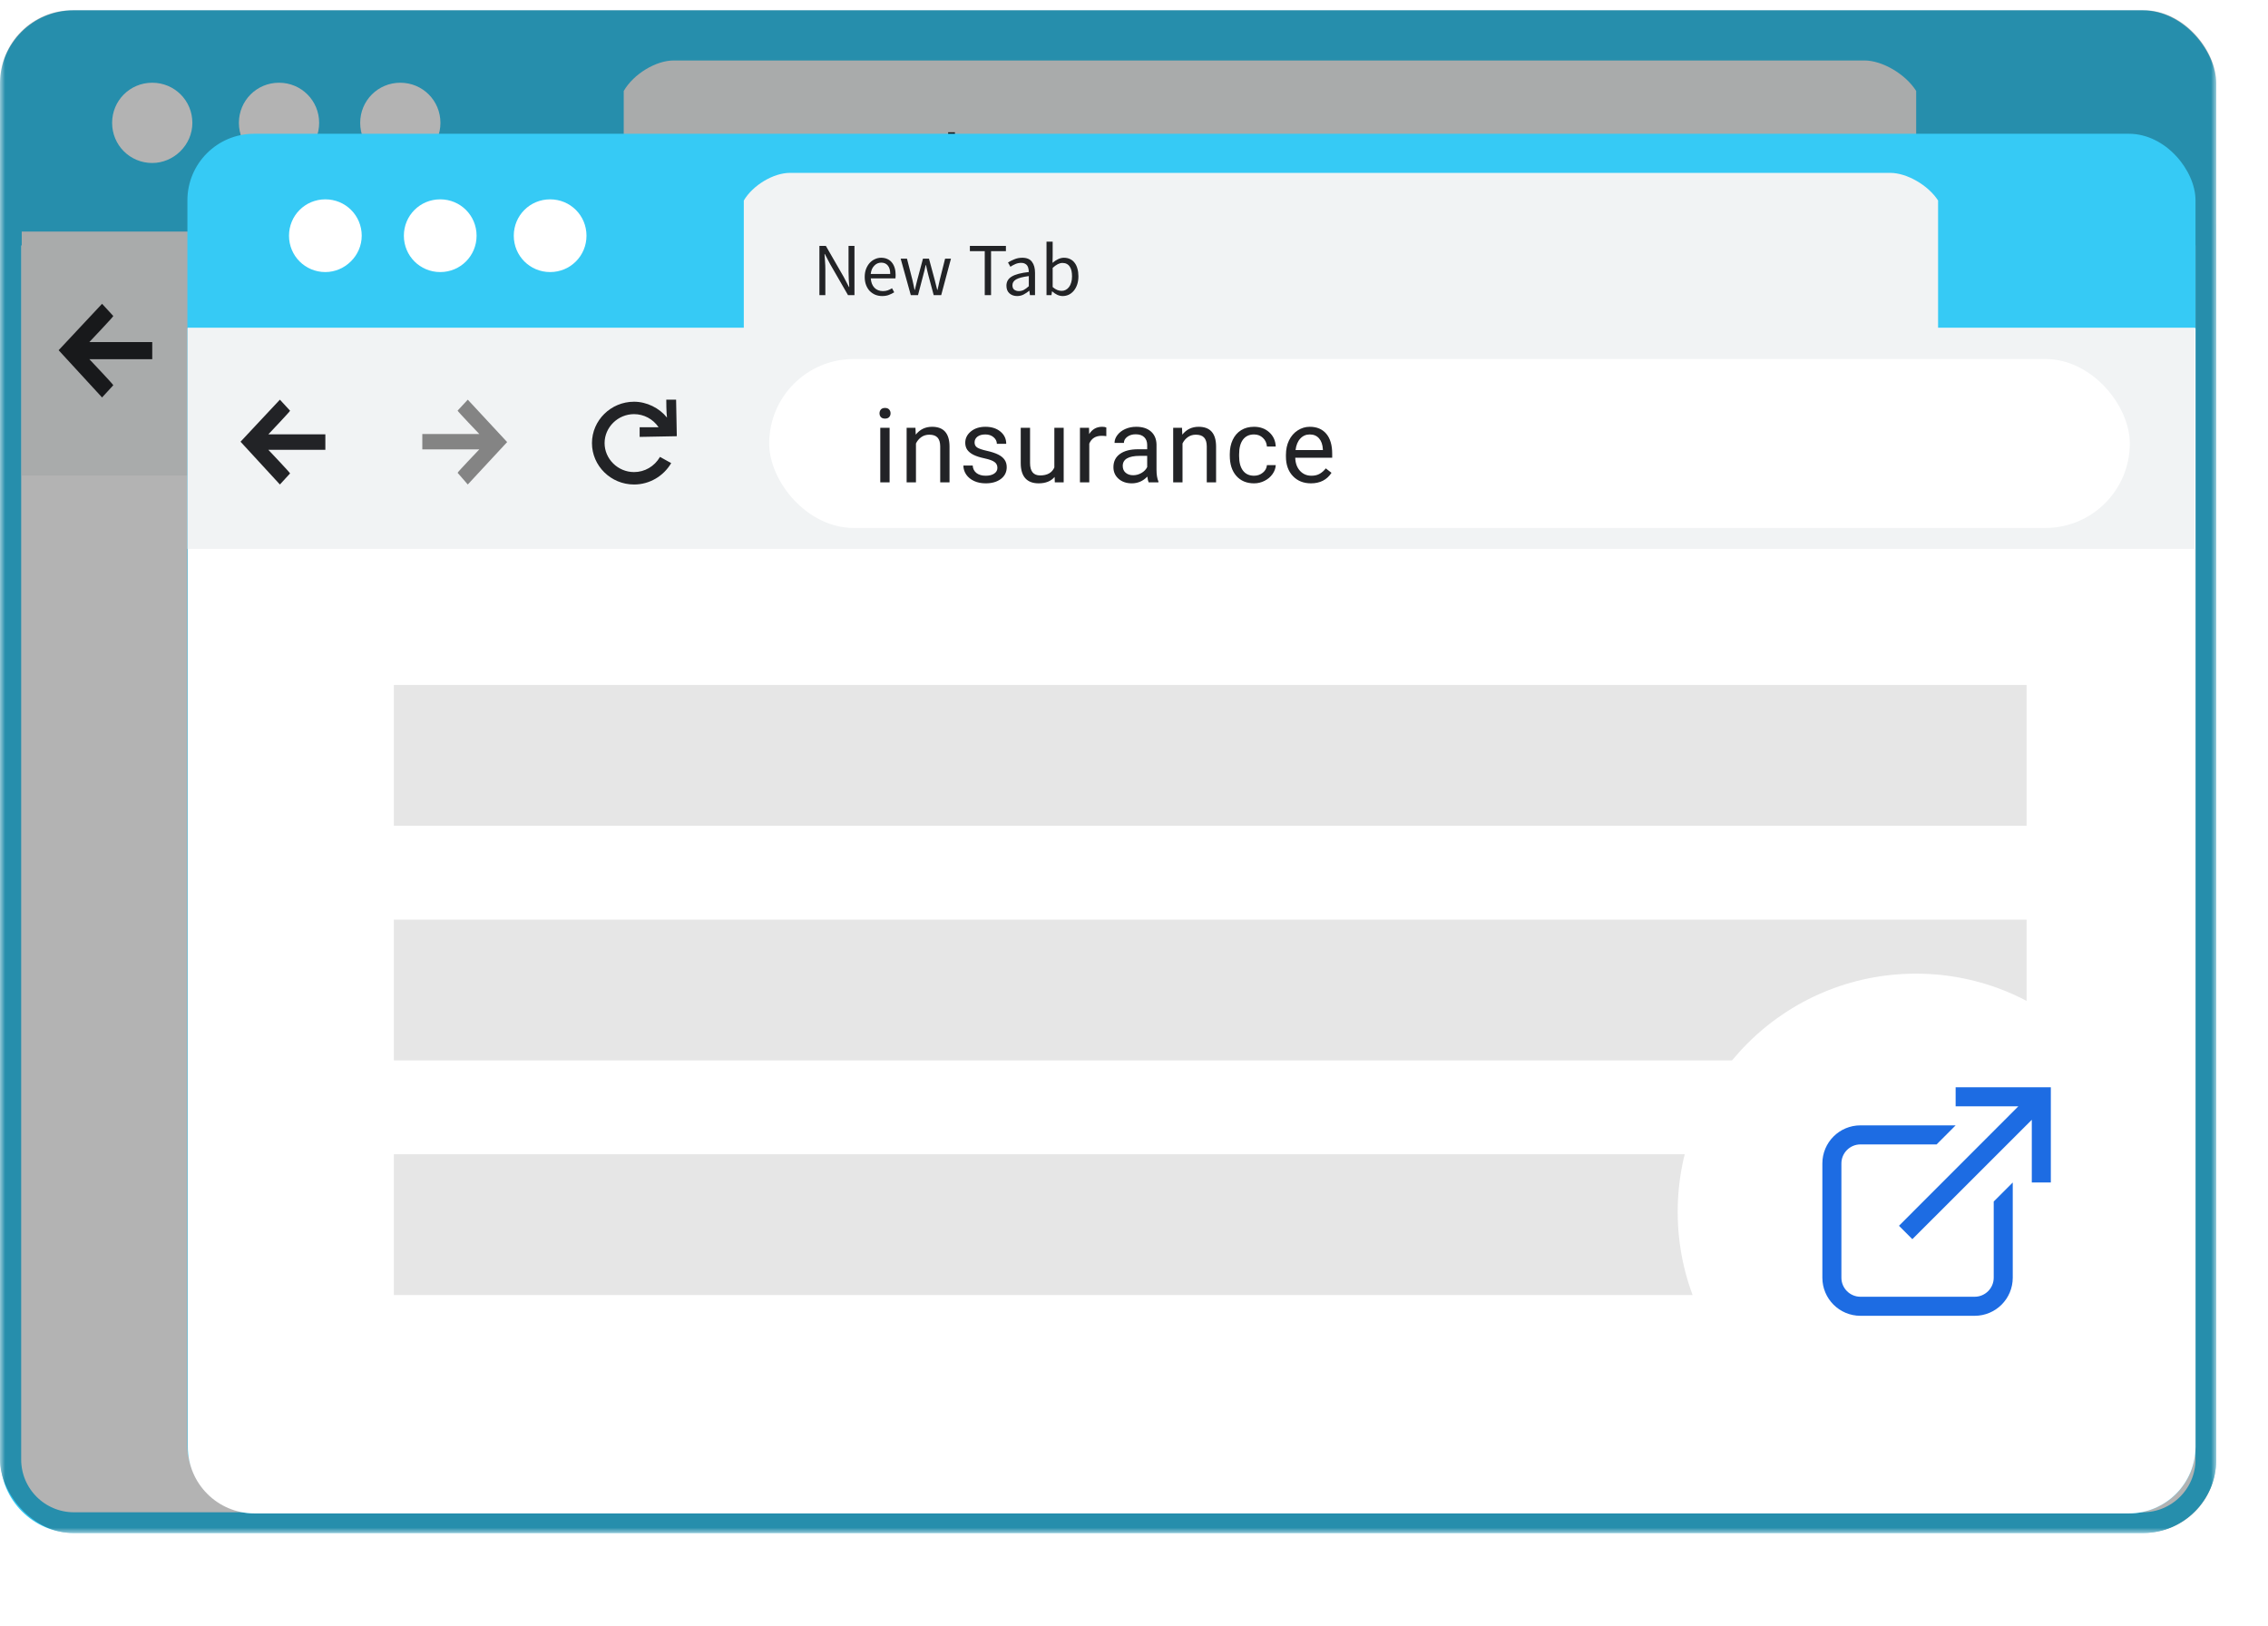 <svg width="219" height="157" viewBox="0 0 219 157" fill="none" xmlns="http://www.w3.org/2000/svg">
<mask id="mask0" mask-type="alpha" maskUnits="userSpaceOnUse" x="-1" y="0" width="215" height="148">
<rect x="-0" width="214" height="148" fill="#C4C4C4"/>
</mask>
<g mask="url(#mask0)">
<rect x="-0" y="1" width="214" height="147" rx="7.097" fill="#36CAF5"/>
<path d="M1.045 22.695H213V140.903C213 144.27 210.27 147 206.903 147H7.141C3.774 147 1.045 144.27 1.045 140.903V22.695Z" fill="white" stroke="#36CAF5" stroke-width="2"/>
<path d="M185.028 22.355V8.782C183.994 7.147 181.755 5.838 180.032 5.838H65.051C63.328 5.838 61.175 7.147 60.228 8.782V22.355H2.098V45.904H211.824V22.355H185.028Z" fill="#F1F3F4"/>
<rect x="62" y="25" width="145" height="18" rx="9" fill="white"/>
<path d="M5.661 33.811L9.855 38.371L10.94 37.191C10.94 37.113 8.698 34.755 8.626 34.676H14.701C14.701 34.519 14.701 33.261 14.701 33.025C13.616 33.025 9.639 33.025 8.626 33.025C8.698 32.946 10.94 30.588 10.94 30.509L9.855 29.33L5.661 33.811Z" fill="#222326"/>
<path d="M34.073 33.85L29.878 38.371L28.794 37.124C28.794 37.046 31.036 34.708 31.108 34.63H25.033C25.033 34.474 25.033 33.227 25.033 32.993C26.118 32.993 30.096 32.993 31.108 32.993C31.036 32.915 28.794 30.577 28.794 30.499L29.878 29.33L34.073 33.85Z" fill="#848484"/>
<path d="M18.575 11.862C18.575 9.709 16.853 7.987 14.701 7.987C12.549 7.987 10.826 9.709 10.826 11.862C10.826 14.014 12.549 15.736 14.701 15.736C16.767 15.736 18.575 14.014 18.575 11.862Z" fill="white"/>
<path d="M30.817 11.862C30.817 9.709 29.095 7.987 26.942 7.987C24.79 7.987 23.068 9.709 23.068 11.862C23.068 14.014 24.79 15.736 26.942 15.736C29.095 15.736 30.817 14.014 30.817 11.862Z" fill="white"/>
<path d="M42.529 11.862C42.529 9.709 40.807 7.987 38.654 7.987C36.502 7.987 34.78 9.709 34.78 11.862C34.78 14.014 36.502 15.736 38.654 15.736C40.807 15.736 42.529 14.014 42.529 11.862Z" fill="white"/>
<path d="M47.596 37.048C45.878 37.048 44.458 35.651 44.458 33.961C44.458 32.27 45.878 30.874 47.596 30.874C48.642 30.874 49.613 31.388 50.211 32.27C49.688 32.27 48.269 32.27 48.194 32.27V33.299L52.154 33.226L52.079 29.33H51.033C51.033 29.404 51.033 30.727 51.108 31.241C50.286 30.212 48.941 29.551 47.596 29.551C45.131 29.551 43.113 31.535 43.113 33.961C43.113 36.386 45.131 38.371 47.596 38.371C49.24 38.371 50.734 37.489 51.556 36.092L50.361 35.431C49.763 36.46 48.717 37.048 47.596 37.048Z" fill="#222326"/>
<path d="M67.351 18.47V13.222H68.039L69.935 16.518L70.503 17.606H70.535C70.519 17.339 70.5 17.065 70.479 16.782C70.463 16.494 70.455 16.211 70.455 15.934V13.222H71.087V18.47H70.399L68.495 15.166L67.927 14.086H67.895C67.916 14.353 67.935 14.625 67.951 14.902C67.972 15.174 67.983 15.449 67.983 15.726V18.47H67.351ZM74.043 18.566C73.781 18.566 73.536 18.521 73.307 18.43C73.083 18.334 72.885 18.201 72.715 18.03C72.549 17.854 72.419 17.641 72.323 17.39C72.227 17.139 72.179 16.854 72.179 16.534C72.179 16.214 72.227 15.929 72.323 15.678C72.424 15.422 72.555 15.206 72.715 15.03C72.88 14.854 73.067 14.721 73.275 14.63C73.483 14.534 73.699 14.486 73.923 14.486C74.168 14.486 74.387 14.529 74.579 14.614C74.776 14.699 74.939 14.822 75.067 14.982C75.2 15.142 75.301 15.334 75.371 15.558C75.44 15.782 75.475 16.033 75.475 16.31C75.475 16.379 75.472 16.449 75.467 16.518C75.467 16.582 75.461 16.638 75.451 16.686H72.827C72.853 17.102 72.981 17.433 73.211 17.678C73.445 17.918 73.749 18.038 74.123 18.038C74.309 18.038 74.48 18.011 74.635 17.958C74.795 17.899 74.947 17.825 75.091 17.734L75.323 18.166C75.152 18.273 74.963 18.366 74.755 18.446C74.547 18.526 74.309 18.566 74.043 18.566ZM72.819 16.214H74.899C74.899 15.819 74.813 15.521 74.643 15.318C74.477 15.11 74.243 15.006 73.939 15.006C73.8 15.006 73.667 15.033 73.539 15.086C73.416 15.139 73.304 15.219 73.203 15.326C73.101 15.427 73.016 15.553 72.947 15.702C72.883 15.851 72.84 16.022 72.819 16.214ZM77.091 18.47L76.01 14.582H76.683L77.258 16.83C77.301 17.017 77.341 17.198 77.379 17.374C77.416 17.55 77.453 17.729 77.49 17.91H77.522C77.565 17.729 77.608 17.55 77.65 17.374C77.693 17.193 77.739 17.011 77.787 16.83L78.386 14.582H79.026L79.635 16.83C79.683 17.017 79.728 17.198 79.77 17.374C79.819 17.55 79.864 17.729 79.906 17.91H79.939C79.981 17.729 80.021 17.55 80.058 17.374C80.096 17.198 80.136 17.017 80.178 16.83L80.746 14.582H81.371L80.331 18.47H79.531L78.971 16.382C78.922 16.195 78.877 16.011 78.835 15.83C78.797 15.649 78.754 15.459 78.707 15.262H78.674C78.632 15.459 78.589 15.651 78.546 15.838C78.504 16.019 78.456 16.203 78.403 16.39L77.859 18.47H77.091ZM84.97 18.47V13.782H83.386V13.222H87.226V13.782H85.642V18.47H84.97ZM88.417 18.566C88.092 18.566 87.82 18.47 87.601 18.278C87.388 18.086 87.281 17.814 87.281 17.462C87.281 17.035 87.471 16.71 87.849 16.486C88.228 16.257 88.833 16.097 89.665 16.006C89.665 15.883 89.652 15.763 89.625 15.646C89.604 15.529 89.564 15.425 89.505 15.334C89.447 15.243 89.364 15.171 89.257 15.118C89.156 15.059 89.025 15.03 88.865 15.03C88.641 15.03 88.431 15.073 88.233 15.158C88.036 15.243 87.86 15.339 87.705 15.446L87.449 14.99C87.631 14.873 87.852 14.761 88.113 14.654C88.375 14.542 88.663 14.486 88.977 14.486C89.452 14.486 89.796 14.633 90.009 14.926C90.223 15.214 90.329 15.601 90.329 16.086V18.47H89.785L89.729 18.006H89.705C89.519 18.161 89.319 18.294 89.105 18.406C88.892 18.513 88.663 18.566 88.417 18.566ZM88.609 18.038C88.796 18.038 88.972 17.995 89.137 17.91C89.303 17.819 89.479 17.689 89.665 17.518V16.438C89.34 16.481 89.065 16.531 88.841 16.59C88.623 16.649 88.444 16.718 88.305 16.798C88.172 16.878 88.073 16.971 88.009 17.078C87.951 17.179 87.921 17.291 87.921 17.414C87.921 17.638 87.988 17.798 88.121 17.894C88.255 17.99 88.417 18.038 88.609 18.038ZM93.273 18.566C93.091 18.566 92.902 18.523 92.705 18.438C92.513 18.347 92.331 18.225 92.161 18.07H92.137L92.081 18.47H91.553V12.774H92.209V14.326L92.193 15.03C92.369 14.875 92.561 14.747 92.769 14.646C92.977 14.539 93.19 14.486 93.409 14.486C93.659 14.486 93.881 14.534 94.073 14.63C94.265 14.721 94.425 14.854 94.553 15.03C94.686 15.201 94.785 15.409 94.849 15.654C94.918 15.894 94.953 16.163 94.953 16.462C94.953 16.793 94.907 17.089 94.817 17.35C94.726 17.611 94.603 17.833 94.449 18.014C94.294 18.195 94.115 18.334 93.913 18.43C93.71 18.521 93.497 18.566 93.273 18.566ZM93.161 18.014C93.321 18.014 93.467 17.979 93.601 17.91C93.739 17.835 93.857 17.734 93.953 17.606C94.054 17.473 94.131 17.31 94.185 17.118C94.243 16.926 94.273 16.71 94.273 16.47C94.273 16.257 94.254 16.062 94.217 15.886C94.179 15.71 94.118 15.561 94.033 15.438C93.953 15.31 93.846 15.211 93.713 15.142C93.585 15.073 93.43 15.038 93.249 15.038C92.934 15.038 92.587 15.214 92.209 15.566V17.606C92.379 17.755 92.547 17.862 92.713 17.926C92.883 17.985 93.033 18.014 93.161 18.014Z" fill="#222326"/>
<path d="M74.831 38H73.838V32.188H74.831V38ZM73.757 30.647C73.757 30.486 73.805 30.35 73.902 30.239C74.002 30.128 74.149 30.072 74.342 30.072C74.536 30.072 74.683 30.128 74.783 30.239C74.883 30.35 74.933 30.486 74.933 30.647C74.933 30.808 74.883 30.942 74.783 31.05C74.683 31.157 74.536 31.211 74.342 31.211C74.149 31.211 74.002 31.157 73.902 31.05C73.805 30.942 73.757 30.808 73.757 30.647ZM77.586 32.188L77.619 32.919C78.063 32.36 78.643 32.081 79.359 32.081C80.587 32.081 81.207 32.774 81.217 34.16V38H80.224V34.154C80.22 33.735 80.123 33.426 79.933 33.225C79.747 33.025 79.456 32.924 79.058 32.924C78.736 32.924 78.453 33.01 78.209 33.182C77.966 33.354 77.776 33.58 77.64 33.859V38H76.646V32.188H77.586ZM86.32 36.459C86.32 36.19 86.218 35.982 86.013 35.835C85.813 35.685 85.46 35.556 84.955 35.449C84.454 35.341 84.055 35.212 83.757 35.062C83.464 34.912 83.246 34.733 83.102 34.525C82.963 34.317 82.893 34.07 82.893 33.784C82.893 33.307 83.093 32.905 83.494 32.575C83.899 32.246 84.415 32.081 85.041 32.081C85.7 32.081 86.234 32.251 86.642 32.591C87.054 32.931 87.26 33.367 87.26 33.897H86.26C86.26 33.624 86.144 33.39 85.911 33.193C85.682 32.996 85.392 32.898 85.041 32.898C84.68 32.898 84.397 32.976 84.193 33.134C83.989 33.291 83.886 33.497 83.886 33.752C83.886 33.991 83.981 34.172 84.171 34.294C84.361 34.416 84.703 34.532 85.197 34.643C85.695 34.754 86.097 34.887 86.406 35.041C86.713 35.194 86.941 35.381 87.088 35.599C87.238 35.814 87.313 36.077 87.313 36.389C87.313 36.908 87.106 37.325 86.69 37.64C86.275 37.952 85.736 38.107 85.073 38.107C84.608 38.107 84.196 38.025 83.838 37.86C83.48 37.696 83.199 37.467 82.995 37.173C82.794 36.876 82.694 36.555 82.694 36.211H83.688C83.706 36.544 83.838 36.809 84.085 37.006C84.336 37.2 84.665 37.296 85.073 37.296C85.449 37.296 85.75 37.221 85.976 37.071C86.205 36.917 86.32 36.713 86.32 36.459ZM92.415 37.425C92.029 37.88 91.461 38.107 90.713 38.107C90.093 38.107 89.621 37.928 89.295 37.57C88.973 37.209 88.81 36.675 88.806 35.97V32.188H89.8V35.943C89.8 36.824 90.158 37.264 90.874 37.264C91.633 37.264 92.138 36.981 92.389 36.416V32.188H93.382V38H92.437L92.415 37.425ZM97.926 33.08C97.776 33.055 97.613 33.042 97.437 33.042C96.786 33.042 96.343 33.32 96.111 33.875V38H95.117V32.188H96.084L96.1 32.86C96.426 32.341 96.888 32.081 97.486 32.081C97.679 32.081 97.826 32.106 97.926 32.156V33.08ZM102.438 38C102.38 37.885 102.334 37.681 102.298 37.388C101.836 37.867 101.285 38.107 100.644 38.107C100.071 38.107 99.6 37.946 99.231 37.624C98.866 37.298 98.683 36.886 98.683 36.389C98.683 35.783 98.912 35.315 99.371 34.981C99.832 34.645 100.481 34.477 101.315 34.477H102.282V34.02C102.282 33.673 102.178 33.397 101.97 33.193C101.763 32.985 101.456 32.881 101.052 32.881C100.697 32.881 100.4 32.971 100.16 33.15C99.92 33.329 99.8 33.546 99.8 33.8H98.801C98.801 33.51 98.903 33.23 99.107 32.962C99.315 32.69 99.594 32.475 99.945 32.317C100.3 32.16 100.688 32.081 101.111 32.081C101.78 32.081 102.305 32.249 102.685 32.586C103.064 32.919 103.261 33.379 103.275 33.966V36.641C103.275 37.175 103.343 37.599 103.48 37.914V38H102.438ZM100.789 37.243C101.1 37.243 101.396 37.162 101.675 37.001C101.954 36.84 102.156 36.63 102.282 36.373V35.18H101.503C100.286 35.18 99.677 35.536 99.677 36.249C99.677 36.56 99.781 36.804 99.988 36.98C100.196 37.155 100.463 37.243 100.789 37.243ZM105.993 32.188L106.025 32.919C106.469 32.36 107.049 32.081 107.765 32.081C108.994 32.081 109.613 32.774 109.624 34.16V38H108.63V34.154C108.627 33.735 108.53 33.426 108.34 33.225C108.154 33.025 107.862 32.924 107.465 32.924C107.142 32.924 106.86 33.01 106.616 33.182C106.373 33.354 106.183 33.58 106.047 33.859V38H105.053V32.188H105.993ZM113.673 37.296C114.028 37.296 114.338 37.189 114.603 36.974C114.868 36.759 115.014 36.491 115.043 36.169H115.983C115.965 36.502 115.851 36.818 115.639 37.119C115.428 37.42 115.145 37.66 114.791 37.839C114.44 38.018 114.067 38.107 113.673 38.107C112.882 38.107 112.252 37.844 111.783 37.318C111.317 36.788 111.085 36.065 111.085 35.148V34.981C111.085 34.416 111.188 33.913 111.396 33.472C111.604 33.032 111.901 32.69 112.288 32.446C112.678 32.203 113.138 32.081 113.668 32.081C114.32 32.081 114.86 32.276 115.29 32.666C115.723 33.057 115.954 33.563 115.983 34.187H115.043C115.014 33.81 114.871 33.503 114.613 33.263C114.359 33.019 114.044 32.898 113.668 32.898C113.163 32.898 112.771 33.08 112.492 33.445C112.216 33.807 112.078 34.331 112.078 35.019V35.207C112.078 35.877 112.216 36.392 112.492 36.754C112.767 37.116 113.161 37.296 113.673 37.296ZM119.732 38.107C118.944 38.107 118.303 37.85 117.809 37.334C117.315 36.815 117.068 36.122 117.068 35.255V35.073C117.068 34.496 117.177 33.982 117.395 33.531C117.617 33.077 117.925 32.722 118.319 32.468C118.717 32.21 119.146 32.081 119.608 32.081C120.364 32.081 120.951 32.33 121.37 32.828C121.789 33.325 121.998 34.038 121.998 34.965V35.379H118.061C118.076 35.952 118.242 36.416 118.561 36.77C118.883 37.121 119.291 37.296 119.786 37.296C120.136 37.296 120.434 37.225 120.677 37.081C120.921 36.938 121.134 36.748 121.316 36.512L121.923 36.985C121.436 37.733 120.706 38.107 119.732 38.107ZM119.608 32.898C119.207 32.898 118.871 33.044 118.598 33.338C118.326 33.628 118.158 34.036 118.094 34.562H121.005V34.487C120.976 33.982 120.84 33.592 120.597 33.316C120.353 33.037 120.024 32.898 119.608 32.898Z" fill="#222326"/>
<rect opacity="0.2" x="22" y="59.733" width="174" height="15" fill="#848484"/>
<rect opacity="0.2" x="22" y="84.733" width="174" height="15" fill="#848484"/>
<rect opacity="0.2" x="22" y="109.733" width="174" height="15" fill="#848484"/>
<rect opacity="0.3" x="0.006" y="0.989" width="213.994" height="147.011" rx="7" fill="black"/>
<g filter="url(#filter0_d)">
<rect x="18.096" y="12.914" width="193.904" height="133.196" rx="6.43" fill="#36CAF5"/>
</g>
<path d="M18.137 31.666H212V139.679C212 143.23 209.121 146.109 205.57 146.109H24.567C21.016 146.109 18.137 143.23 18.137 139.679V31.666Z" fill="white"/>
<path d="M187.143 31.656V19.358C186.188 17.876 184.119 16.69 182.527 16.69H76.278C74.687 16.69 72.697 17.876 71.822 19.358V31.656H18.106V52.994H211.905V31.656H187.143Z" fill="#F1F3F4"/>
<rect x="74.274" y="34.66" width="131.383" height="16.31" rx="8.155" fill="white"/>
<path d="M23.226 42.644L27.027 46.775L28.01 45.706C28.01 45.635 25.978 43.498 25.913 43.427H31.417C31.417 43.285 31.417 42.145 31.417 41.931C30.434 41.931 26.83 41.931 25.913 41.931C25.978 41.86 28.01 39.723 28.01 39.652L27.027 38.584L23.226 42.644Z" fill="#222326"/>
<path d="M48.97 42.679L45.169 46.775L44.186 45.645C44.186 45.574 46.218 43.456 46.283 43.385H40.779C40.779 43.244 40.779 42.114 40.779 41.902C41.762 41.902 45.366 41.902 46.283 41.902C46.218 41.832 44.186 39.713 44.186 39.643L45.169 38.584L48.97 42.679Z" fill="#848484"/>
<path d="M34.928 22.755C34.928 20.805 33.367 19.245 31.417 19.245C29.467 19.245 27.907 20.805 27.907 22.755C27.907 24.706 29.467 26.266 31.417 26.266C33.289 26.266 34.928 24.706 34.928 22.755Z" fill="white"/>
<path d="M46.019 22.755C46.019 20.805 44.459 19.245 42.509 19.245C40.559 19.245 38.998 20.805 38.998 22.755C38.998 24.706 40.559 26.266 42.509 26.266C44.459 26.266 46.019 24.706 46.019 22.755Z" fill="white"/>
<path d="M56.632 22.755C56.632 20.805 55.072 19.245 53.121 19.245C51.171 19.245 49.611 20.805 49.611 22.755C49.611 24.706 51.171 26.266 53.121 26.266C55.072 26.266 56.632 24.706 56.632 22.755Z" fill="white"/>
<path d="M61.223 45.576C59.666 45.576 58.38 44.311 58.38 42.779C58.38 41.247 59.666 39.982 61.223 39.982C62.171 39.982 63.051 40.448 63.593 41.247C63.119 41.247 61.832 41.247 61.765 41.247V42.18L65.353 42.113L65.285 38.584H64.337C64.337 38.65 64.337 39.849 64.405 40.315C63.66 39.383 62.442 38.783 61.223 38.783C58.989 38.783 57.161 40.581 57.161 42.779C57.161 44.977 58.989 46.775 61.223 46.775C62.712 46.775 64.066 45.976 64.811 44.71L63.728 44.111C63.186 45.043 62.239 45.576 61.223 45.576Z" fill="#222326"/>
<path d="M79.123 28.494V23.739H79.746L81.464 26.726L81.979 27.712H82.008C81.993 27.47 81.977 27.221 81.957 26.965C81.943 26.704 81.935 26.448 81.935 26.197V23.739H82.508V28.494H81.885L80.159 25.501L79.645 24.522H79.616C79.635 24.764 79.652 25.01 79.667 25.261C79.686 25.508 79.696 25.757 79.696 26.008V28.494H79.123ZM85.186 28.581C84.949 28.581 84.727 28.54 84.519 28.458C84.316 28.371 84.138 28.25 83.983 28.096C83.833 27.936 83.715 27.743 83.628 27.516C83.541 27.289 83.497 27.03 83.497 26.74C83.497 26.45 83.541 26.192 83.628 25.965C83.719 25.733 83.838 25.537 83.983 25.377C84.133 25.218 84.302 25.097 84.49 25.015C84.679 24.928 84.874 24.884 85.078 24.884C85.3 24.884 85.498 24.923 85.672 25C85.851 25.078 85.998 25.189 86.114 25.334C86.235 25.479 86.327 25.653 86.389 25.856C86.452 26.059 86.484 26.286 86.484 26.537C86.484 26.6 86.481 26.663 86.477 26.726C86.477 26.784 86.472 26.834 86.462 26.878H84.084C84.109 27.255 84.225 27.555 84.432 27.777C84.645 27.994 84.92 28.103 85.259 28.103C85.428 28.103 85.582 28.079 85.723 28.03C85.868 27.977 86.005 27.91 86.136 27.828L86.346 28.219C86.191 28.316 86.02 28.4 85.831 28.473C85.643 28.545 85.428 28.581 85.186 28.581ZM84.077 26.45H85.962C85.962 26.093 85.885 25.822 85.73 25.638C85.58 25.45 85.367 25.356 85.092 25.356C84.966 25.356 84.846 25.38 84.73 25.428C84.618 25.477 84.517 25.549 84.425 25.646C84.333 25.737 84.256 25.851 84.193 25.986C84.135 26.122 84.097 26.276 84.077 26.45ZM87.948 28.494L86.969 24.971H87.578L88.1 27.008C88.139 27.177 88.175 27.342 88.209 27.501C88.243 27.661 88.276 27.823 88.31 27.987H88.339C88.378 27.823 88.416 27.661 88.455 27.501C88.494 27.337 88.535 27.173 88.578 27.008L89.122 24.971H89.702L90.253 27.008C90.296 27.177 90.338 27.342 90.376 27.501C90.42 27.661 90.461 27.823 90.499 27.987H90.528C90.567 27.823 90.603 27.661 90.637 27.501C90.671 27.342 90.707 27.177 90.746 27.008L91.26 24.971H91.826L90.883 28.494H90.159L89.651 26.602C89.608 26.433 89.567 26.267 89.528 26.102C89.494 25.938 89.456 25.766 89.412 25.588H89.383C89.344 25.766 89.306 25.94 89.267 26.11C89.228 26.274 89.185 26.441 89.137 26.61L88.644 28.494H87.948ZM95.088 28.494V24.247H93.652V23.739H97.132V24.247H95.697V28.494H95.088ZM98.211 28.581C97.916 28.581 97.67 28.494 97.472 28.32C97.278 28.146 97.182 27.9 97.182 27.581C97.182 27.194 97.353 26.9 97.696 26.697C98.039 26.489 98.588 26.344 99.342 26.262C99.342 26.151 99.33 26.042 99.305 25.936C99.286 25.829 99.25 25.735 99.197 25.653C99.144 25.571 99.069 25.506 98.972 25.457C98.88 25.404 98.762 25.377 98.617 25.377C98.414 25.377 98.223 25.416 98.044 25.493C97.865 25.571 97.706 25.658 97.566 25.754L97.334 25.341C97.498 25.235 97.699 25.133 97.936 25.037C98.172 24.935 98.433 24.884 98.718 24.884C99.148 24.884 99.46 25.017 99.653 25.283C99.847 25.544 99.943 25.895 99.943 26.334V28.494H99.451L99.4 28.074H99.378C99.209 28.214 99.028 28.335 98.834 28.436C98.641 28.533 98.433 28.581 98.211 28.581ZM98.385 28.103C98.554 28.103 98.714 28.064 98.863 27.987C99.013 27.905 99.173 27.786 99.342 27.632V26.653C99.047 26.692 98.798 26.738 98.595 26.791C98.397 26.844 98.235 26.907 98.109 26.979C97.989 27.052 97.899 27.137 97.841 27.233C97.788 27.325 97.762 27.426 97.762 27.538C97.762 27.741 97.822 27.886 97.943 27.973C98.064 28.059 98.211 28.103 98.385 28.103ZM102.61 28.581C102.446 28.581 102.274 28.543 102.096 28.465C101.922 28.383 101.757 28.272 101.603 28.132H101.581L101.53 28.494H101.052V23.333H101.646V24.739L101.632 25.377C101.791 25.237 101.965 25.121 102.154 25.029C102.342 24.933 102.535 24.884 102.734 24.884C102.961 24.884 103.161 24.928 103.335 25.015C103.509 25.097 103.654 25.218 103.77 25.377C103.891 25.532 103.98 25.721 104.038 25.943C104.101 26.16 104.133 26.404 104.133 26.675C104.133 26.975 104.091 27.243 104.009 27.48C103.927 27.716 103.816 27.917 103.676 28.081C103.536 28.245 103.374 28.371 103.19 28.458C103.007 28.54 102.813 28.581 102.61 28.581ZM102.509 28.081C102.654 28.081 102.787 28.05 102.907 27.987C103.033 27.919 103.139 27.828 103.226 27.712C103.318 27.591 103.388 27.443 103.437 27.269C103.49 27.095 103.516 26.9 103.516 26.682C103.516 26.489 103.499 26.312 103.466 26.153C103.432 25.994 103.376 25.858 103.299 25.747C103.226 25.631 103.13 25.542 103.009 25.479C102.893 25.416 102.753 25.385 102.589 25.385C102.303 25.385 101.989 25.544 101.646 25.863V27.712C101.801 27.847 101.953 27.944 102.103 28.002C102.258 28.055 102.393 28.081 102.509 28.081Z" fill="#222326"/>
<path d="M85.901 46.566H85V41.3H85.901V46.566ZM84.927 39.904C84.927 39.758 84.971 39.634 85.059 39.534C85.15 39.433 85.282 39.383 85.458 39.383C85.633 39.383 85.766 39.433 85.857 39.534C85.948 39.634 85.993 39.758 85.993 39.904C85.993 40.05 85.948 40.171 85.857 40.269C85.766 40.366 85.633 40.414 85.458 40.414C85.282 40.414 85.15 40.366 85.059 40.269C84.971 40.171 84.927 40.05 84.927 39.904ZM88.397 41.3L88.426 41.962C88.829 41.456 89.354 41.203 90.003 41.203C91.116 41.203 91.677 41.831 91.687 43.086V46.566H90.787V43.081C90.783 42.702 90.696 42.421 90.524 42.239C90.355 42.058 90.091 41.967 89.731 41.967C89.439 41.967 89.182 42.045 88.962 42.2C88.741 42.356 88.569 42.561 88.446 42.814V46.566H87.545V41.3H88.397ZM96.31 45.169C96.31 44.926 96.218 44.738 96.033 44.605C95.851 44.468 95.531 44.352 95.074 44.254C94.62 44.157 94.258 44.04 93.989 43.904C93.723 43.768 93.525 43.605 93.395 43.417C93.268 43.229 93.205 43.005 93.205 42.746C93.205 42.314 93.387 41.949 93.75 41.651C94.117 41.352 94.584 41.203 95.152 41.203C95.749 41.203 96.232 41.357 96.602 41.665C96.975 41.973 97.162 42.368 97.162 42.848H96.257C96.257 42.601 96.151 42.389 95.94 42.21C95.733 42.032 95.47 41.943 95.152 41.943C94.824 41.943 94.568 42.014 94.383 42.157C94.198 42.3 94.106 42.486 94.106 42.716C94.106 42.934 94.191 43.098 94.363 43.208C94.535 43.318 94.845 43.424 95.293 43.524C95.744 43.625 96.109 43.745 96.388 43.884C96.667 44.024 96.873 44.193 97.006 44.391C97.142 44.585 97.21 44.824 97.21 45.106C97.21 45.576 97.022 45.954 96.646 46.24C96.269 46.522 95.781 46.663 95.181 46.663C94.759 46.663 94.386 46.589 94.062 46.439C93.737 46.29 93.483 46.083 93.298 45.816C93.116 45.547 93.025 45.257 93.025 44.945H93.925C93.942 45.247 94.062 45.487 94.285 45.666C94.513 45.841 94.811 45.928 95.181 45.928C95.522 45.928 95.794 45.86 95.999 45.724C96.206 45.584 96.31 45.4 96.31 45.169ZM101.834 46.045C101.483 46.457 100.969 46.663 100.291 46.663C99.73 46.663 99.301 46.501 99.006 46.177C98.714 45.849 98.566 45.365 98.563 44.726V41.3H99.463V44.702C99.463 45.5 99.788 45.899 100.437 45.899C101.125 45.899 101.582 45.643 101.809 45.13V41.3H102.71V46.566H101.853L101.834 46.045ZM106.827 42.108C106.69 42.085 106.543 42.074 106.384 42.074C105.793 42.074 105.393 42.325 105.182 42.828V46.566H104.281V41.3H105.157L105.172 41.908C105.467 41.438 105.886 41.203 106.428 41.203C106.603 41.203 106.736 41.226 106.827 41.271V42.108ZM110.914 46.566C110.863 46.462 110.82 46.277 110.788 46.011C110.369 46.446 109.87 46.663 109.289 46.663C108.77 46.663 108.343 46.517 108.009 46.225C107.678 45.93 107.513 45.557 107.513 45.106C107.513 44.558 107.72 44.133 108.136 43.831C108.554 43.526 109.141 43.373 109.897 43.373H110.773V42.96C110.773 42.645 110.679 42.395 110.491 42.21C110.303 42.022 110.025 41.928 109.659 41.928C109.338 41.928 109.068 42.009 108.851 42.171C108.634 42.334 108.525 42.53 108.525 42.76H107.62C107.62 42.497 107.712 42.244 107.897 42.001C108.085 41.754 108.338 41.56 108.656 41.417C108.978 41.274 109.33 41.203 109.712 41.203C110.319 41.203 110.794 41.355 111.138 41.66C111.482 41.962 111.661 42.379 111.674 42.911V45.335C111.674 45.818 111.735 46.203 111.859 46.488V46.566H110.914ZM109.42 45.88C109.703 45.88 109.97 45.807 110.223 45.661C110.476 45.515 110.66 45.325 110.773 45.091V44.011H110.068C108.965 44.011 108.413 44.334 108.413 44.979C108.413 45.262 108.507 45.482 108.695 45.641C108.883 45.8 109.125 45.88 109.42 45.88ZM114.136 41.3L114.165 41.962C114.568 41.456 115.093 41.203 115.742 41.203C116.855 41.203 117.416 41.831 117.426 43.086V46.566H116.526V43.081C116.522 42.702 116.435 42.421 116.263 42.239C116.094 42.058 115.83 41.967 115.47 41.967C115.178 41.967 114.921 42.045 114.701 42.2C114.48 42.356 114.308 42.561 114.185 42.814V46.566H113.284V41.3H114.136ZM121.095 45.928C121.416 45.928 121.697 45.831 121.937 45.636C122.177 45.442 122.31 45.198 122.336 44.906H123.188C123.172 45.208 123.068 45.495 122.876 45.768C122.685 46.04 122.429 46.258 122.108 46.42C121.79 46.582 121.452 46.663 121.095 46.663C120.378 46.663 119.807 46.425 119.382 45.948C118.96 45.468 118.749 44.812 118.749 43.982V43.831C118.749 43.318 118.844 42.862 119.032 42.463C119.22 42.064 119.489 41.754 119.84 41.534C120.193 41.313 120.61 41.203 121.09 41.203C121.681 41.203 122.171 41.38 122.56 41.733C122.953 42.087 123.162 42.546 123.188 43.111H122.336C122.31 42.77 122.181 42.491 121.947 42.273C121.717 42.053 121.431 41.943 121.09 41.943C120.633 41.943 120.278 42.108 120.025 42.439C119.775 42.767 119.65 43.242 119.65 43.865V44.035C119.65 44.642 119.775 45.109 120.025 45.437C120.274 45.765 120.631 45.928 121.095 45.928ZM126.585 46.663C125.871 46.663 125.29 46.43 124.842 45.962C124.395 45.492 124.171 44.864 124.171 44.079V43.914C124.171 43.391 124.27 42.926 124.468 42.517C124.669 42.105 124.948 41.784 125.305 41.553C125.665 41.32 126.054 41.203 126.473 41.203C127.157 41.203 127.689 41.428 128.069 41.879C128.449 42.33 128.638 42.976 128.638 43.816V44.191H125.071C125.084 44.71 125.235 45.13 125.524 45.452C125.816 45.77 126.186 45.928 126.633 45.928C126.951 45.928 127.221 45.864 127.441 45.734C127.662 45.604 127.855 45.432 128.02 45.218L128.57 45.646C128.129 46.324 127.467 46.663 126.585 46.663ZM126.473 41.943C126.109 41.943 125.804 42.076 125.558 42.342C125.311 42.605 125.159 42.974 125.1 43.451H127.738V43.383C127.712 42.926 127.589 42.572 127.368 42.322C127.148 42.069 126.849 41.943 126.473 41.943Z" fill="#222326"/>
<rect opacity="0.2" x="38.03" y="66.132" width="157.66" height="13.591" fill="#848484"/>
<rect opacity="0.2" x="38.03" y="88.784" width="157.66" height="13.591" fill="#848484"/>
<rect opacity="0.2" x="38.03" y="111.436" width="157.66" height="13.591" fill="#848484"/>
<g filter="url(#filter1_d)">
<circle cx="185" cy="117" r="23" fill="white"/>
</g>
<path d="M188.838 104.969V106.808H194.892L183.366 118.341L184.658 119.634L196.192 108.108V114.162H198.03V104.969H188.838ZM179.646 108.646C177.613 108.646 175.969 110.291 175.969 112.323V123.354C175.969 125.386 177.613 127.031 179.646 127.031H190.677C192.709 127.031 194.353 125.386 194.353 123.354V114.162L192.515 116V123.354C192.515 124.366 191.689 125.192 190.677 125.192H179.646C178.633 125.192 177.807 124.366 177.807 123.354V112.323C177.807 111.311 178.633 110.485 179.646 110.485H187L188.838 108.646H179.646Z" fill="#1D6CE3"/>
</g>
<defs>
<filter id="filter0_d" x="7.234" y="2.051" width="215.629" height="154.92" filterUnits="userSpaceOnUse" color-interpolation-filters="sRGB">
<feFlood flood-opacity="0" result="BackgroundImageFix"/>
<feColorMatrix in="SourceAlpha" type="matrix" values="0 0 0 0 0 0 0 0 0 0 0 0 0 0 0 0 0 0 127 0"/>
<feOffset/>
<feGaussianBlur stdDeviation="5.431"/>
<feColorMatrix type="matrix" values="0 0 0 0 0 0 0 0 0 0 0 0 0 0 0 0 0 0 0.15 0"/>
<feBlend mode="normal" in2="BackgroundImageFix" result="effect1_dropShadow"/>
<feBlend mode="normal" in="SourceGraphic" in2="effect1_dropShadow" result="shape"/>
</filter>
<filter id="filter1_d" x="152" y="84" width="66" height="66" filterUnits="userSpaceOnUse" color-interpolation-filters="sRGB">
<feFlood flood-opacity="0" result="BackgroundImageFix"/>
<feColorMatrix in="SourceAlpha" type="matrix" values="0 0 0 0 0 0 0 0 0 0 0 0 0 0 0 0 0 0 127 0"/>
<feOffset/>
<feGaussianBlur stdDeviation="5"/>
<feColorMatrix type="matrix" values="0 0 0 0 0 0 0 0 0 0 0 0 0 0 0 0 0 0 0.15 0"/>
<feBlend mode="normal" in2="BackgroundImageFix" result="effect1_dropShadow"/>
<feBlend mode="normal" in="SourceGraphic" in2="effect1_dropShadow" result="shape"/>
</filter>
</defs>
</svg>
